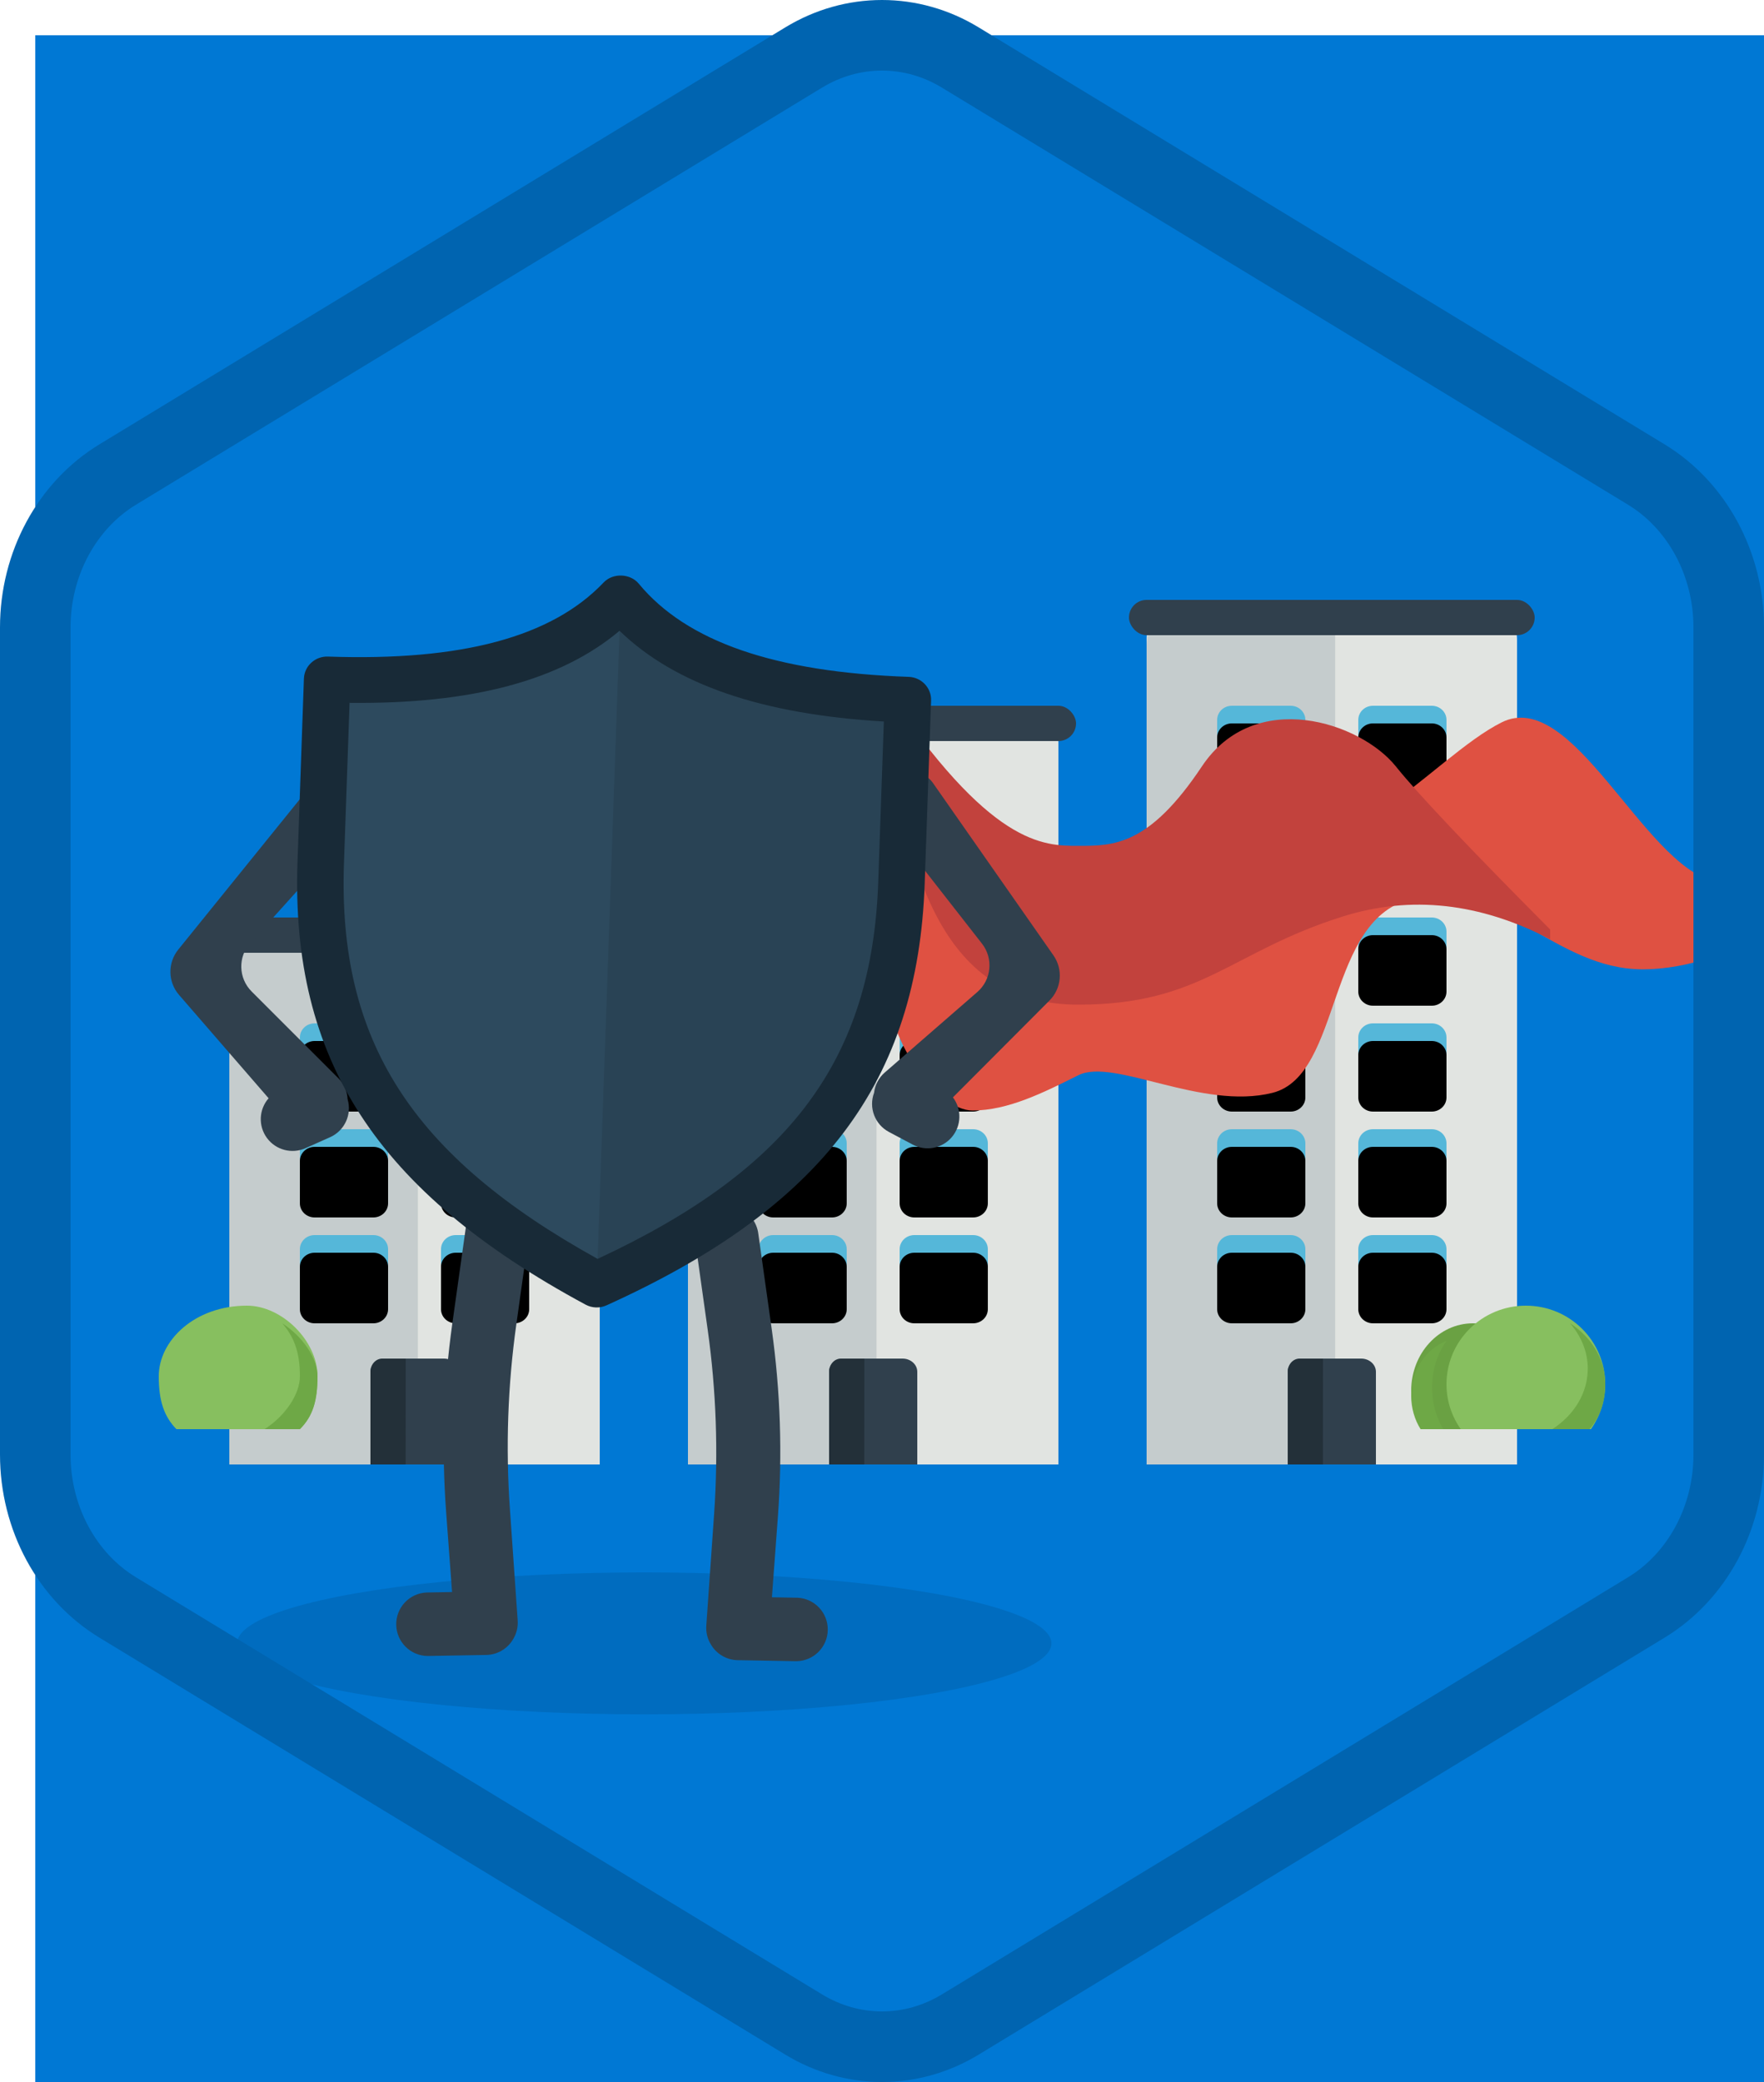 <?xml version="1.0" encoding="UTF-8"?>
<svg width="100px" height="118px" viewBox="0 0 100 118" version="1.1" xmlns="http://www.w3.org/2000/svg" xmlns:xlink="http://www.w3.org/1999/xlink">
    <!-- Generator: Sketch 59.1 (86144) - https://sketch.com -->
    <title>Protect your enterprise information with Microsoft 365/protect-your-enterprise-information-with-microsoft-365</title>
    <desc>Created with Sketch.</desc>
    <defs>
        <filter x="-17.4%" y="-12.9%" width="134.8%" height="125.8%" filterUnits="objectBoundingBox" id="filter-1">
            <feOffset dx="0" dy="2" in="SourceAlpha" result="shadowOffsetOuter1"></feOffset>
            <feColorMatrix values="0 0 0 0 0   0 0 0 0 0   0 0 0 0 0  0 0 0 0.101 0" type="matrix" in="shadowOffsetOuter1" result="shadowMatrixOuter1"></feColorMatrix>
            <feMerge>
                <feMergeNode in="shadowMatrixOuter1"></feMergeNode>
                <feMergeNode in="SourceGraphic"></feMergeNode>
            </feMerge>
        </filter>
        <path d="M9.167,10 L5.833,10 C5.373,10 5,9.642 5,9.2 L5,6.8 C5,6.358 5.373,6 5.833,6 L9.167,6 C9.627,6 10,6.358 10,6.8 L10,9.2 C10,9.642 9.627,10 9.167,10 Z" id="path-2"></path>
        <filter x="-10.0%" y="-12.5%" width="120.0%" height="125.0%" filterUnits="objectBoundingBox" id="filter-3">
            <feOffset dx="0" dy="1" in="SourceAlpha" result="shadowOffsetInner1"></feOffset>
            <feComposite in="shadowOffsetInner1" in2="SourceAlpha" operator="arithmetic" k2="-1" k3="1" result="shadowInnerInner1"></feComposite>
            <feColorMatrix values="0 0 0 0 0.302   0 0 0 0 0.627   0 0 0 0 0.741  0 0 0 1 0" type="matrix" in="shadowInnerInner1"></feColorMatrix>
        </filter>
        <path d="M17.167,10 L13.833,10 C13.373,10 13,9.642 13,9.2 L13,6.8 C13,6.358 13.373,6 13.833,6 L17.167,6 C17.627,6 18,6.358 18,6.8 L18,9.2 C18,9.642 17.627,10 17.167,10 Z" id="path-4"></path>
        <filter x="-10.0%" y="-12.5%" width="120.0%" height="125.0%" filterUnits="objectBoundingBox" id="filter-5">
            <feOffset dx="0" dy="1" in="SourceAlpha" result="shadowOffsetInner1"></feOffset>
            <feComposite in="shadowOffsetInner1" in2="SourceAlpha" operator="arithmetic" k2="-1" k3="1" result="shadowInnerInner1"></feComposite>
            <feColorMatrix values="0 0 0 0 0.302   0 0 0 0 0.627   0 0 0 0 0.741  0 0 0 1 0" type="matrix" in="shadowInnerInner1"></feColorMatrix>
        </filter>
        <path d="M9.167,16 L5.833,16 C5.373,16 5,15.642 5,15.2 L5,12.8 C5,12.358 5.373,12 5.833,12 L9.167,12 C9.627,12 10,12.358 10,12.8 L10,15.2 C10,15.642 9.627,16 9.167,16 Z" id="path-6"></path>
        <filter x="-10.0%" y="-12.5%" width="120.0%" height="125.0%" filterUnits="objectBoundingBox" id="filter-7">
            <feOffset dx="0" dy="1" in="SourceAlpha" result="shadowOffsetInner1"></feOffset>
            <feComposite in="shadowOffsetInner1" in2="SourceAlpha" operator="arithmetic" k2="-1" k3="1" result="shadowInnerInner1"></feComposite>
            <feColorMatrix values="0 0 0 0 0.302   0 0 0 0 0.627   0 0 0 0 0.741  0 0 0 1 0" type="matrix" in="shadowInnerInner1"></feColorMatrix>
        </filter>
        <path d="M17.167,16 L13.833,16 C13.373,16 13,15.642 13,15.2 L13,12.8 C13,12.358 13.373,12 13.833,12 L17.167,12 C17.627,12 18,12.358 18,12.8 L18,15.2 C18,15.642 17.627,16 17.167,16 Z" id="path-8"></path>
        <filter x="-10.0%" y="-12.5%" width="120.0%" height="125.0%" filterUnits="objectBoundingBox" id="filter-9">
            <feOffset dx="0" dy="1" in="SourceAlpha" result="shadowOffsetInner1"></feOffset>
            <feComposite in="shadowOffsetInner1" in2="SourceAlpha" operator="arithmetic" k2="-1" k3="1" result="shadowInnerInner1"></feComposite>
            <feColorMatrix values="0 0 0 0 0.302   0 0 0 0 0.627   0 0 0 0 0.741  0 0 0 1 0" type="matrix" in="shadowInnerInner1"></feColorMatrix>
        </filter>
        <path d="M9.167,22 L5.833,22 C5.373,22 5,21.642 5,21.2 L5,18.8 C5,18.358 5.373,18 5.833,18 L9.167,18 C9.627,18 10,18.358 10,18.8 L10,21.2 C10,21.642 9.627,22 9.167,22 Z" id="path-10"></path>
        <filter x="-10.0%" y="-12.5%" width="120.0%" height="125.0%" filterUnits="objectBoundingBox" id="filter-11">
            <feOffset dx="0" dy="1" in="SourceAlpha" result="shadowOffsetInner1"></feOffset>
            <feComposite in="shadowOffsetInner1" in2="SourceAlpha" operator="arithmetic" k2="-1" k3="1" result="shadowInnerInner1"></feComposite>
            <feColorMatrix values="0 0 0 0 0.302   0 0 0 0 0.627   0 0 0 0 0.741  0 0 0 1 0" type="matrix" in="shadowInnerInner1"></feColorMatrix>
        </filter>
        <path d="M17.167,22 L13.833,22 C13.373,22 13,21.642 13,21.2 L13,18.8 C13,18.358 13.373,18 13.833,18 L17.167,18 C17.627,18 18,18.358 18,18.8 L18,21.2 C18,21.642 17.627,22 17.167,22 Z" id="path-12"></path>
        <filter x="-10.0%" y="-12.5%" width="120.0%" height="125.0%" filterUnits="objectBoundingBox" id="filter-13">
            <feOffset dx="0" dy="1" in="SourceAlpha" result="shadowOffsetInner1"></feOffset>
            <feComposite in="shadowOffsetInner1" in2="SourceAlpha" operator="arithmetic" k2="-1" k3="1" result="shadowInnerInner1"></feComposite>
            <feColorMatrix values="0 0 0 0 0.302   0 0 0 0 0.627   0 0 0 0 0.741  0 0 0 1 0" type="matrix" in="shadowInnerInner1"></feColorMatrix>
        </filter>
        <filter x="-17.4%" y="-9.3%" width="134.8%" height="118.6%" filterUnits="objectBoundingBox" id="filter-14">
            <feOffset dx="0" dy="2" in="SourceAlpha" result="shadowOffsetOuter1"></feOffset>
            <feColorMatrix values="0 0 0 0 0   0 0 0 0 0   0 0 0 0 0  0 0 0 0.101 0" type="matrix" in="shadowOffsetOuter1" result="shadowMatrixOuter1"></feColorMatrix>
            <feMerge>
                <feMergeNode in="shadowMatrixOuter1"></feMergeNode>
                <feMergeNode in="SourceGraphic"></feMergeNode>
            </feMerge>
        </filter>
        <path d="M9.167,22 L5.833,22 C5.373,22 5,21.642 5,21.2 L5,18.8 C5,18.358 5.373,18 5.833,18 L9.167,18 C9.627,18 10,18.358 10,18.8 L10,21.2 C10,21.642 9.627,22 9.167,22 Z" id="path-15"></path>
        <filter x="-10.0%" y="-12.5%" width="120.0%" height="125.0%" filterUnits="objectBoundingBox" id="filter-16">
            <feOffset dx="0" dy="1" in="SourceAlpha" result="shadowOffsetInner1"></feOffset>
            <feComposite in="shadowOffsetInner1" in2="SourceAlpha" operator="arithmetic" k2="-1" k3="1" result="shadowInnerInner1"></feComposite>
            <feColorMatrix values="0 0 0 0 0.302   0 0 0 0 0.627   0 0 0 0 0.741  0 0 0 1 0" type="matrix" in="shadowInnerInner1"></feColorMatrix>
        </filter>
        <path d="M17.167,22 L13.833,22 C13.373,22 13,21.642 13,21.2 L13,18.8 C13,18.358 13.373,18 13.833,18 L17.167,18 C17.627,18 18,18.358 18,18.8 L18,21.2 C18,21.642 17.627,22 17.167,22 Z" id="path-17"></path>
        <filter x="-10.0%" y="-12.5%" width="120.0%" height="125.0%" filterUnits="objectBoundingBox" id="filter-18">
            <feOffset dx="0" dy="1" in="SourceAlpha" result="shadowOffsetInner1"></feOffset>
            <feComposite in="shadowOffsetInner1" in2="SourceAlpha" operator="arithmetic" k2="-1" k3="1" result="shadowInnerInner1"></feComposite>
            <feColorMatrix values="0 0 0 0 0.302   0 0 0 0 0.627   0 0 0 0 0.741  0 0 0 1 0" type="matrix" in="shadowInnerInner1"></feColorMatrix>
        </filter>
        <path d="M9.167,28 L5.833,28 C5.373,28 5,27.642 5,27.2 L5,24.8 C5,24.358 5.373,24 5.833,24 L9.167,24 C9.627,24 10,24.358 10,24.8 L10,27.2 C10,27.642 9.627,28 9.167,28 Z" id="path-19"></path>
        <filter x="-10.0%" y="-12.5%" width="120.0%" height="125.0%" filterUnits="objectBoundingBox" id="filter-20">
            <feOffset dx="0" dy="1" in="SourceAlpha" result="shadowOffsetInner1"></feOffset>
            <feComposite in="shadowOffsetInner1" in2="SourceAlpha" operator="arithmetic" k2="-1" k3="1" result="shadowInnerInner1"></feComposite>
            <feColorMatrix values="0 0 0 0 0.302   0 0 0 0 0.627   0 0 0 0 0.741  0 0 0 1 0" type="matrix" in="shadowInnerInner1"></feColorMatrix>
        </filter>
        <path d="M17.167,28 L13.833,28 C13.373,28 13,27.642 13,27.2 L13,24.8 C13,24.358 13.373,24 13.833,24 L17.167,24 C17.627,24 18,24.358 18,24.8 L18,27.2 C18,27.642 17.627,28 17.167,28 Z" id="path-21"></path>
        <filter x="-10.0%" y="-12.5%" width="120.0%" height="125.0%" filterUnits="objectBoundingBox" id="filter-22">
            <feOffset dx="0" dy="1" in="SourceAlpha" result="shadowOffsetInner1"></feOffset>
            <feComposite in="shadowOffsetInner1" in2="SourceAlpha" operator="arithmetic" k2="-1" k3="1" result="shadowInnerInner1"></feComposite>
            <feColorMatrix values="0 0 0 0 0.302   0 0 0 0 0.627   0 0 0 0 0.741  0 0 0 1 0" type="matrix" in="shadowInnerInner1"></feColorMatrix>
        </filter>
        <path d="M9.167,34 L5.833,34 C5.373,34 5,33.642 5,33.2 L5,30.8 C5,30.358 5.373,30 5.833,30 L9.167,30 C9.627,30 10,30.358 10,30.8 L10,33.2 C10,33.642 9.627,34 9.167,34 Z" id="path-23"></path>
        <filter x="-10.0%" y="-12.5%" width="120.0%" height="125.0%" filterUnits="objectBoundingBox" id="filter-24">
            <feOffset dx="0" dy="1" in="SourceAlpha" result="shadowOffsetInner1"></feOffset>
            <feComposite in="shadowOffsetInner1" in2="SourceAlpha" operator="arithmetic" k2="-1" k3="1" result="shadowInnerInner1"></feComposite>
            <feColorMatrix values="0 0 0 0 0.302   0 0 0 0 0.627   0 0 0 0 0.741  0 0 0 1 0" type="matrix" in="shadowInnerInner1"></feColorMatrix>
        </filter>
        <path d="M17.167,34 L13.833,34 C13.373,34 13,33.642 13,33.2 L13,30.8 C13,30.358 13.373,30 13.833,30 L17.167,30 C17.627,30 18,30.358 18,30.8 L18,33.2 C18,33.642 17.627,34 17.167,34 Z" id="path-25"></path>
        <filter x="-10.0%" y="-12.5%" width="120.0%" height="125.0%" filterUnits="objectBoundingBox" id="filter-26">
            <feOffset dx="0" dy="1" in="SourceAlpha" result="shadowOffsetInner1"></feOffset>
            <feComposite in="shadowOffsetInner1" in2="SourceAlpha" operator="arithmetic" k2="-1" k3="1" result="shadowInnerInner1"></feComposite>
            <feColorMatrix values="0 0 0 0 0.302   0 0 0 0 0.627   0 0 0 0 0.741  0 0 0 1 0" type="matrix" in="shadowInnerInner1"></feColorMatrix>
        </filter>
        <path d="M9.167,10 L5.833,10 C5.373,10 5,9.642 5,9.2 L5,6.8 C5,6.358 5.373,6 5.833,6 L9.167,6 C9.627,6 10,6.358 10,6.8 L10,9.2 C10,9.642 9.627,10 9.167,10 Z" id="path-27"></path>
        <filter x="-10.0%" y="-12.5%" width="120.0%" height="125.0%" filterUnits="objectBoundingBox" id="filter-28">
            <feOffset dx="0" dy="1" in="SourceAlpha" result="shadowOffsetInner1"></feOffset>
            <feComposite in="shadowOffsetInner1" in2="SourceAlpha" operator="arithmetic" k2="-1" k3="1" result="shadowInnerInner1"></feComposite>
            <feColorMatrix values="0 0 0 0 0.302   0 0 0 0 0.627   0 0 0 0 0.741  0 0 0 1 0" type="matrix" in="shadowInnerInner1"></feColorMatrix>
        </filter>
        <path d="M17.167,10 L13.833,10 C13.373,10 13,9.642 13,9.2 L13,6.8 C13,6.358 13.373,6 13.833,6 L17.167,6 C17.627,6 18,6.358 18,6.8 L18,9.2 C18,9.642 17.627,10 17.167,10 Z" id="path-29"></path>
        <filter x="-10.0%" y="-12.5%" width="120.0%" height="125.0%" filterUnits="objectBoundingBox" id="filter-30">
            <feOffset dx="0" dy="1" in="SourceAlpha" result="shadowOffsetInner1"></feOffset>
            <feComposite in="shadowOffsetInner1" in2="SourceAlpha" operator="arithmetic" k2="-1" k3="1" result="shadowInnerInner1"></feComposite>
            <feColorMatrix values="0 0 0 0 0.302   0 0 0 0 0.627   0 0 0 0 0.741  0 0 0 1 0" type="matrix" in="shadowInnerInner1"></feColorMatrix>
        </filter>
        <path d="M9.167,16 L5.833,16 C5.373,16 5,15.642 5,15.2 L5,12.8 C5,12.358 5.373,12 5.833,12 L9.167,12 C9.627,12 10,12.358 10,12.8 L10,15.2 C10,15.642 9.627,16 9.167,16 Z" id="path-31"></path>
        <filter x="-10.0%" y="-12.5%" width="120.0%" height="125.0%" filterUnits="objectBoundingBox" id="filter-32">
            <feOffset dx="0" dy="1" in="SourceAlpha" result="shadowOffsetInner1"></feOffset>
            <feComposite in="shadowOffsetInner1" in2="SourceAlpha" operator="arithmetic" k2="-1" k3="1" result="shadowInnerInner1"></feComposite>
            <feColorMatrix values="0 0 0 0 0.302   0 0 0 0 0.627   0 0 0 0 0.741  0 0 0 1 0" type="matrix" in="shadowInnerInner1"></feColorMatrix>
        </filter>
        <path d="M17.167,16 L13.833,16 C13.373,16 13,15.642 13,15.2 L13,12.8 C13,12.358 13.373,12 13.833,12 L17.167,12 C17.627,12 18,12.358 18,12.8 L18,15.2 C18,15.642 17.627,16 17.167,16 Z" id="path-33"></path>
        <filter x="-10.0%" y="-12.5%" width="120.0%" height="125.0%" filterUnits="objectBoundingBox" id="filter-34">
            <feOffset dx="0" dy="1" in="SourceAlpha" result="shadowOffsetInner1"></feOffset>
            <feComposite in="shadowOffsetInner1" in2="SourceAlpha" operator="arithmetic" k2="-1" k3="1" result="shadowInnerInner1"></feComposite>
            <feColorMatrix values="0 0 0 0 0.302   0 0 0 0 0.627   0 0 0 0 0.741  0 0 0 1 0" type="matrix" in="shadowInnerInner1"></feColorMatrix>
        </filter>
        <filter x="-17.4%" y="-8.2%" width="134.8%" height="116.3%" filterUnits="objectBoundingBox" id="filter-35">
            <feOffset dx="0" dy="2" in="SourceAlpha" result="shadowOffsetOuter1"></feOffset>
            <feColorMatrix values="0 0 0 0 0   0 0 0 0 0   0 0 0 0 0  0 0 0 0.101 0" type="matrix" in="shadowOffsetOuter1" result="shadowMatrixOuter1"></feColorMatrix>
            <feMerge>
                <feMergeNode in="shadowMatrixOuter1"></feMergeNode>
                <feMergeNode in="SourceGraphic"></feMergeNode>
            </feMerge>
        </filter>
        <path d="M9.167,28 L5.833,28 C5.373,28 5,27.642 5,27.2 L5,24.8 C5,24.358 5.373,24 5.833,24 L9.167,24 C9.627,24 10,24.358 10,24.8 L10,27.2 C10,27.642 9.627,28 9.167,28 Z" id="path-36"></path>
        <filter x="-10.0%" y="-12.5%" width="120.0%" height="125.0%" filterUnits="objectBoundingBox" id="filter-37">
            <feOffset dx="0" dy="1" in="SourceAlpha" result="shadowOffsetInner1"></feOffset>
            <feComposite in="shadowOffsetInner1" in2="SourceAlpha" operator="arithmetic" k2="-1" k3="1" result="shadowInnerInner1"></feComposite>
            <feColorMatrix values="0 0 0 0 0.302   0 0 0 0 0.627   0 0 0 0 0.741  0 0 0 1 0" type="matrix" in="shadowInnerInner1"></feColorMatrix>
        </filter>
        <path d="M17.167,28 L13.833,28 C13.373,28 13,27.642 13,27.2 L13,24.8 C13,24.358 13.373,24 13.833,24 L17.167,24 C17.627,24 18,24.358 18,24.8 L18,27.2 C18,27.642 17.627,28 17.167,28 Z" id="path-38"></path>
        <filter x="-10.0%" y="-12.5%" width="120.0%" height="125.0%" filterUnits="objectBoundingBox" id="filter-39">
            <feOffset dx="0" dy="1" in="SourceAlpha" result="shadowOffsetInner1"></feOffset>
            <feComposite in="shadowOffsetInner1" in2="SourceAlpha" operator="arithmetic" k2="-1" k3="1" result="shadowInnerInner1"></feComposite>
            <feColorMatrix values="0 0 0 0 0.302   0 0 0 0 0.627   0 0 0 0 0.741  0 0 0 1 0" type="matrix" in="shadowInnerInner1"></feColorMatrix>
        </filter>
        <path d="M9.167,34 L5.833,34 C5.373,34 5,33.642 5,33.2 L5,30.8 C5,30.358 5.373,30 5.833,30 L9.167,30 C9.627,30 10,30.358 10,30.8 L10,33.2 C10,33.642 9.627,34 9.167,34 Z" id="path-40"></path>
        <filter x="-10.0%" y="-12.5%" width="120.0%" height="125.0%" filterUnits="objectBoundingBox" id="filter-41">
            <feOffset dx="0" dy="1" in="SourceAlpha" result="shadowOffsetInner1"></feOffset>
            <feComposite in="shadowOffsetInner1" in2="SourceAlpha" operator="arithmetic" k2="-1" k3="1" result="shadowInnerInner1"></feComposite>
            <feColorMatrix values="0 0 0 0 0.302   0 0 0 0 0.627   0 0 0 0 0.741  0 0 0 1 0" type="matrix" in="shadowInnerInner1"></feColorMatrix>
        </filter>
        <path d="M17.167,34 L13.833,34 C13.373,34 13,33.642 13,33.2 L13,30.8 C13,30.358 13.373,30 13.833,30 L17.167,30 C17.627,30 18,30.358 18,30.8 L18,33.2 C18,33.642 17.627,34 17.167,34 Z" id="path-42"></path>
        <filter x="-10.0%" y="-12.5%" width="120.0%" height="125.0%" filterUnits="objectBoundingBox" id="filter-43">
            <feOffset dx="0" dy="1" in="SourceAlpha" result="shadowOffsetInner1"></feOffset>
            <feComposite in="shadowOffsetInner1" in2="SourceAlpha" operator="arithmetic" k2="-1" k3="1" result="shadowInnerInner1"></feComposite>
            <feColorMatrix values="0 0 0 0 0.302   0 0 0 0 0.627   0 0 0 0 0.741  0 0 0 1 0" type="matrix" in="shadowInnerInner1"></feColorMatrix>
        </filter>
        <path d="M9.167,40 L5.833,40 C5.373,40 5,39.642 5,39.2 L5,36.8 C5,36.358 5.373,36 5.833,36 L9.167,36 C9.627,36 10,36.358 10,36.8 L10,39.2 C10,39.642 9.627,40 9.167,40 Z" id="path-44"></path>
        <filter x="-10.0%" y="-12.5%" width="120.0%" height="125.0%" filterUnits="objectBoundingBox" id="filter-45">
            <feOffset dx="0" dy="1" in="SourceAlpha" result="shadowOffsetInner1"></feOffset>
            <feComposite in="shadowOffsetInner1" in2="SourceAlpha" operator="arithmetic" k2="-1" k3="1" result="shadowInnerInner1"></feComposite>
            <feColorMatrix values="0 0 0 0 0.302   0 0 0 0 0.627   0 0 0 0 0.741  0 0 0 1 0" type="matrix" in="shadowInnerInner1"></feColorMatrix>
        </filter>
        <path d="M17.167,40 L13.833,40 C13.373,40 13,39.642 13,39.2 L13,36.8 C13,36.358 13.373,36 13.833,36 L17.167,36 C17.627,36 18,36.358 18,36.8 L18,39.2 C18,39.642 17.627,40 17.167,40 Z" id="path-46"></path>
        <filter x="-10.0%" y="-12.5%" width="120.0%" height="125.0%" filterUnits="objectBoundingBox" id="filter-47">
            <feOffset dx="0" dy="1" in="SourceAlpha" result="shadowOffsetInner1"></feOffset>
            <feComposite in="shadowOffsetInner1" in2="SourceAlpha" operator="arithmetic" k2="-1" k3="1" result="shadowInnerInner1"></feComposite>
            <feColorMatrix values="0 0 0 0 0.302   0 0 0 0 0.627   0 0 0 0 0.741  0 0 0 1 0" type="matrix" in="shadowInnerInner1"></feColorMatrix>
        </filter>
        <path d="M9.167,10 L5.833,10 C5.373,10 5,9.642 5,9.2 L5,6.8 C5,6.358 5.373,6 5.833,6 L9.167,6 C9.627,6 10,6.358 10,6.8 L10,9.2 C10,9.642 9.627,10 9.167,10 Z" id="path-48"></path>
        <filter x="-10.0%" y="-12.5%" width="120.0%" height="125.0%" filterUnits="objectBoundingBox" id="filter-49">
            <feOffset dx="0" dy="1" in="SourceAlpha" result="shadowOffsetInner1"></feOffset>
            <feComposite in="shadowOffsetInner1" in2="SourceAlpha" operator="arithmetic" k2="-1" k3="1" result="shadowInnerInner1"></feComposite>
            <feColorMatrix values="0 0 0 0 0.302   0 0 0 0 0.627   0 0 0 0 0.741  0 0 0 1 0" type="matrix" in="shadowInnerInner1"></feColorMatrix>
        </filter>
        <path d="M17.167,10 L13.833,10 C13.373,10 13,9.642 13,9.2 L13,6.8 C13,6.358 13.373,6 13.833,6 L17.167,6 C17.627,6 18,6.358 18,6.8 L18,9.2 C18,9.642 17.627,10 17.167,10 Z" id="path-50"></path>
        <filter x="-10.0%" y="-12.5%" width="120.0%" height="125.0%" filterUnits="objectBoundingBox" id="filter-51">
            <feOffset dx="0" dy="1" in="SourceAlpha" result="shadowOffsetInner1"></feOffset>
            <feComposite in="shadowOffsetInner1" in2="SourceAlpha" operator="arithmetic" k2="-1" k3="1" result="shadowInnerInner1"></feComposite>
            <feColorMatrix values="0 0 0 0 0.302   0 0 0 0 0.627   0 0 0 0 0.741  0 0 0 1 0" type="matrix" in="shadowInnerInner1"></feColorMatrix>
        </filter>
        <path d="M9.167,16 L5.833,16 C5.373,16 5,15.642 5,15.2 L5,12.8 C5,12.358 5.373,12 5.833,12 L9.167,12 C9.627,12 10,12.358 10,12.8 L10,15.2 C10,15.642 9.627,16 9.167,16 Z" id="path-52"></path>
        <filter x="-10.0%" y="-12.5%" width="120.0%" height="125.0%" filterUnits="objectBoundingBox" id="filter-53">
            <feOffset dx="0" dy="1" in="SourceAlpha" result="shadowOffsetInner1"></feOffset>
            <feComposite in="shadowOffsetInner1" in2="SourceAlpha" operator="arithmetic" k2="-1" k3="1" result="shadowInnerInner1"></feComposite>
            <feColorMatrix values="0 0 0 0 0.302   0 0 0 0 0.627   0 0 0 0 0.741  0 0 0 1 0" type="matrix" in="shadowInnerInner1"></feColorMatrix>
        </filter>
        <path d="M17.167,16 L13.833,16 C13.373,16 13,15.642 13,15.2 L13,12.8 C13,12.358 13.373,12 13.833,12 L17.167,12 C17.627,12 18,12.358 18,12.8 L18,15.2 C18,15.642 17.627,16 17.167,16 Z" id="path-54"></path>
        <filter x="-10.0%" y="-12.5%" width="120.0%" height="125.0%" filterUnits="objectBoundingBox" id="filter-55">
            <feOffset dx="0" dy="1" in="SourceAlpha" result="shadowOffsetInner1"></feOffset>
            <feComposite in="shadowOffsetInner1" in2="SourceAlpha" operator="arithmetic" k2="-1" k3="1" result="shadowInnerInner1"></feComposite>
            <feColorMatrix values="0 0 0 0 0.302   0 0 0 0 0.627   0 0 0 0 0.741  0 0 0 1 0" type="matrix" in="shadowInnerInner1"></feColorMatrix>
        </filter>
        <path d="M9.167,22 L5.833,22 C5.373,22 5,21.642 5,21.2 L5,18.8 C5,18.358 5.373,18 5.833,18 L9.167,18 C9.627,18 10,18.358 10,18.8 L10,21.2 C10,21.642 9.627,22 9.167,22 Z" id="path-56"></path>
        <filter x="-10.0%" y="-12.5%" width="120.0%" height="125.0%" filterUnits="objectBoundingBox" id="filter-57">
            <feOffset dx="0" dy="1" in="SourceAlpha" result="shadowOffsetInner1"></feOffset>
            <feComposite in="shadowOffsetInner1" in2="SourceAlpha" operator="arithmetic" k2="-1" k3="1" result="shadowInnerInner1"></feComposite>
            <feColorMatrix values="0 0 0 0 0.302   0 0 0 0 0.627   0 0 0 0 0.741  0 0 0 1 0" type="matrix" in="shadowInnerInner1"></feColorMatrix>
        </filter>
        <path d="M17.167,22 L13.833,22 C13.373,22 13,21.642 13,21.2 L13,18.8 C13,18.358 13.373,18 13.833,18 L17.167,18 C17.627,18 18,18.358 18,18.8 L18,21.2 C18,21.642 17.627,22 17.167,22 Z" id="path-58"></path>
        <filter x="-10.0%" y="-12.5%" width="120.0%" height="125.0%" filterUnits="objectBoundingBox" id="filter-59">
            <feOffset dx="0" dy="1" in="SourceAlpha" result="shadowOffsetInner1"></feOffset>
            <feComposite in="shadowOffsetInner1" in2="SourceAlpha" operator="arithmetic" k2="-1" k3="1" result="shadowInnerInner1"></feComposite>
            <feColorMatrix values="0 0 0 0 0.302   0 0 0 0 0.627   0 0 0 0 0.741  0 0 0 1 0" type="matrix" in="shadowInnerInner1"></feColorMatrix>
        </filter>
    </defs>
    <g id="Badges" stroke="none" stroke-width="1" fill="none" fill-rule="evenodd">
        <g id="Protect-your-enterprise-information-with-Microsoft-365" transform="translate(-50, -50)">
            <g id="Protect-your-enterprise-information-with-Microsoft-365/protect-your-enterprise-information-with-microsoft-365" transform="translate(50, 50)">
                <g id="Mask" transform="translate(2, 2)">
                    <g id="Color-/-Microsoft-365" transform="translate(-0, 0)" fill="#0078D4">
                        <rect id="Rectangle" x="0" y="0" width="100" height="118"></rect>
                    </g>
                    <g id="Buildings" transform="translate(7, 30)">
                        <g id="building-1" filter="url(#filter-1)" transform="translate(3, 18)">
                            <path d="M22,31 L1,31 L1,1.789 C1,1.354 1.336,1 1.75,1 L21.25,1 C21.664,1 22,1.354 22,1.789 L22,31 Z" id="Shape" fill="#E1E4E1" fill-rule="nonzero"></path>
                            <path d="M11.69,31 L1,31 L1,1.977 C1,1.544 1.342,1.192 1.764,1.192 C5.984,1.192 9.15,1.192 11.26,1.192 C13.562,1.192 13.58,1.192 11.314,1.192 C11.736,1.192 11.69,0.759 11.69,1.192 L11.69,31 Z" id="Shape" fill="#C5CCCD" fill-rule="nonzero"></path>
                            <g id="Shape" fill-rule="nonzero">
                                <use fill="#55B7D9" xlink:href="#path-2"></use>
                                <use fill="black" fill-opacity="1" filter="url(#filter-3)" xlink:href="#path-2"></use>
                            </g>
                            <g id="Shape" fill-rule="nonzero">
                                <use fill="#55B7D9" xlink:href="#path-4"></use>
                                <use fill="black" fill-opacity="1" filter="url(#filter-5)" xlink:href="#path-4"></use>
                            </g>
                            <g id="Shape" fill-rule="nonzero">
                                <use fill="#55B7D9" xlink:href="#path-6"></use>
                                <use fill="black" fill-opacity="1" filter="url(#filter-7)" xlink:href="#path-6"></use>
                            </g>
                            <g id="Shape" fill-rule="nonzero">
                                <use fill="#55B7D9" xlink:href="#path-8"></use>
                                <use fill="black" fill-opacity="1" filter="url(#filter-9)" xlink:href="#path-8"></use>
                            </g>
                            <g id="Shape" fill-rule="nonzero">
                                <use fill="#55B7D9" xlink:href="#path-10"></use>
                                <use fill="black" fill-opacity="1" filter="url(#filter-11)" xlink:href="#path-10"></use>
                            </g>
                            <g id="Shape" fill-rule="nonzero">
                                <use fill="#55B7D9" xlink:href="#path-12"></use>
                                <use fill="black" fill-opacity="1" filter="url(#filter-13)" xlink:href="#path-12"></use>
                            </g>
                            <path d="M13.167,25 L9.833,25 C9.373,25 9,25.336 9,25.75 L9,31 L14,31 L14,25.75 C14,25.336 13.627,25 13.167,25 Z" id="Shape" fill="#30404D" fill-rule="nonzero"></path>
                            <path d="M11,25 L9.67,25 C9.3,25 9,25.336 9,25.75 L9,31 L10.995,31 L11,25 Z" id="Shape" fill="#233039" fill-rule="nonzero"></path>
                            <rect id="Rectangle-Copy-2" fill="#30404D" x="0" y="0" width="23" height="2" rx="1"></rect>
                        </g>
                        <g id="building-2" filter="url(#filter-14)" transform="translate(29, 6)">
                            <path d="M22,43 L1,43 L1,2.105 C1,1.495 1.336,1 1.75,1 L21.25,1 C21.664,1 22,1.495 22,2.105 L22,43 Z" id="Shape" fill="#E1E4E1" fill-rule="nonzero"></path>
                            <path d="M11.69,43 L1,43 L1,2.368 C1,1.761 1.342,1.269 1.764,1.269 C5.984,1.269 9.15,1.269 11.26,1.269 C13.562,1.269 13.58,1.269 11.314,1.269 C11.736,1.269 11.69,0.663 11.69,1.269 L11.69,43 Z" id="Shape" fill="#C5CCCD" fill-rule="nonzero"></path>
                            <g id="Shape" fill-rule="nonzero">
                                <use fill="#55B7D9" xlink:href="#path-15"></use>
                                <use fill="black" fill-opacity="1" filter="url(#filter-16)" xlink:href="#path-15"></use>
                            </g>
                            <g id="Shape" fill-rule="nonzero">
                                <use fill="#55B7D9" xlink:href="#path-17"></use>
                                <use fill="black" fill-opacity="1" filter="url(#filter-18)" xlink:href="#path-17"></use>
                            </g>
                            <g id="Shape" fill-rule="nonzero">
                                <use fill="#55B7D9" xlink:href="#path-19"></use>
                                <use fill="black" fill-opacity="1" filter="url(#filter-20)" xlink:href="#path-19"></use>
                            </g>
                            <g id="Shape" fill-rule="nonzero">
                                <use fill="#55B7D9" xlink:href="#path-21"></use>
                                <use fill="black" fill-opacity="1" filter="url(#filter-22)" xlink:href="#path-21"></use>
                            </g>
                            <g id="Shape" fill-rule="nonzero">
                                <use fill="#55B7D9" xlink:href="#path-23"></use>
                                <use fill="black" fill-opacity="1" filter="url(#filter-24)" xlink:href="#path-23"></use>
                            </g>
                            <g id="Shape" fill-rule="nonzero">
                                <use fill="#55B7D9" xlink:href="#path-25"></use>
                                <use fill="black" fill-opacity="1" filter="url(#filter-26)" xlink:href="#path-25"></use>
                            </g>
                            <g id="Shape" fill-rule="nonzero">
                                <use fill="#55B7D9" xlink:href="#path-27"></use>
                                <use fill="black" fill-opacity="1" filter="url(#filter-28)" xlink:href="#path-27"></use>
                            </g>
                            <g id="Shape" fill-rule="nonzero">
                                <use fill="#55B7D9" xlink:href="#path-29"></use>
                                <use fill="black" fill-opacity="1" filter="url(#filter-30)" xlink:href="#path-29"></use>
                            </g>
                            <g id="Shape" fill-rule="nonzero">
                                <use fill="#55B7D9" xlink:href="#path-31"></use>
                                <use fill="black" fill-opacity="1" filter="url(#filter-32)" xlink:href="#path-31"></use>
                            </g>
                            <g id="Shape" fill-rule="nonzero">
                                <use fill="#55B7D9" xlink:href="#path-33"></use>
                                <use fill="black" fill-opacity="1" filter="url(#filter-34)" xlink:href="#path-33"></use>
                            </g>
                            <path d="M13.167,37 L9.833,37 C9.373,37 9,37.336 9,37.75 L9,43 L14,43 L14,37.75 C14,37.336 13.627,37 13.167,37 Z" id="Shape" fill="#30404D" fill-rule="nonzero"></path>
                            <path d="M11,37 L9.67,37 C9.3,37 9,37.336 9,37.75 L9,43 L10.995,43 L11,37 Z" id="Shape" fill="#233039" fill-rule="nonzero"></path>
                            <rect id="Rectangle-Copy" fill="#30404D" x="0" y="0" width="23" height="2" rx="1"></rect>
                        </g>
                        <g id="building-3" filter="url(#filter-35)" transform="translate(55, 0)">
                            <path d="M22,49 L1,49 L1,2.263 C1,1.566 1.336,1 1.75,1 L21.25,1 C21.664,1 22,1.566 22,2.263 L22,49 Z" id="Shape" fill="#E1E4E1" fill-rule="nonzero"></path>
                            <path d="M11.69,49 L1,49 L1,2.563 C1,1.87 1.342,1.308 1.764,1.308 C5.984,1.308 9.15,1.308 11.26,1.308 C13.562,1.308 13.58,1.308 11.314,1.308 C11.736,1.308 11.69,0.615 11.69,1.308 L11.69,49 Z" id="Shape" fill="#C5CCCD" fill-rule="nonzero"></path>
                            <g id="Shape" fill-rule="nonzero">
                                <use fill="#55B7D9" xlink:href="#path-36"></use>
                                <use fill="black" fill-opacity="1" filter="url(#filter-37)" xlink:href="#path-36"></use>
                            </g>
                            <g id="Shape" fill-rule="nonzero">
                                <use fill="#55B7D9" xlink:href="#path-38"></use>
                                <use fill="black" fill-opacity="1" filter="url(#filter-39)" xlink:href="#path-38"></use>
                            </g>
                            <g id="Shape" fill-rule="nonzero">
                                <use fill="#55B7D9" xlink:href="#path-40"></use>
                                <use fill="black" fill-opacity="1" filter="url(#filter-41)" xlink:href="#path-40"></use>
                            </g>
                            <g id="Shape" fill-rule="nonzero">
                                <use fill="#55B7D9" xlink:href="#path-42"></use>
                                <use fill="black" fill-opacity="1" filter="url(#filter-43)" xlink:href="#path-42"></use>
                            </g>
                            <g id="Shape" fill-rule="nonzero">
                                <use fill="#55B7D9" xlink:href="#path-44"></use>
                                <use fill="black" fill-opacity="1" filter="url(#filter-45)" xlink:href="#path-44"></use>
                            </g>
                            <g id="Shape" fill-rule="nonzero">
                                <use fill="#55B7D9" xlink:href="#path-46"></use>
                                <use fill="black" fill-opacity="1" filter="url(#filter-47)" xlink:href="#path-46"></use>
                            </g>
                            <g id="Shape" fill-rule="nonzero">
                                <use fill="#55B7D9" xlink:href="#path-48"></use>
                                <use fill="black" fill-opacity="1" filter="url(#filter-49)" xlink:href="#path-48"></use>
                            </g>
                            <g id="Shape" fill-rule="nonzero">
                                <use fill="#55B7D9" xlink:href="#path-50"></use>
                                <use fill="black" fill-opacity="1" filter="url(#filter-51)" xlink:href="#path-50"></use>
                            </g>
                            <g id="Shape" fill-rule="nonzero">
                                <use fill="#55B7D9" xlink:href="#path-52"></use>
                                <use fill="black" fill-opacity="1" filter="url(#filter-53)" xlink:href="#path-52"></use>
                            </g>
                            <g id="Shape" fill-rule="nonzero">
                                <use fill="#55B7D9" xlink:href="#path-54"></use>
                                <use fill="black" fill-opacity="1" filter="url(#filter-55)" xlink:href="#path-54"></use>
                            </g>
                            <g id="Shape" fill-rule="nonzero">
                                <use fill="#55B7D9" xlink:href="#path-56"></use>
                                <use fill="black" fill-opacity="1" filter="url(#filter-57)" xlink:href="#path-56"></use>
                            </g>
                            <g id="Shape" fill-rule="nonzero">
                                <use fill="#55B7D9" xlink:href="#path-58"></use>
                                <use fill="black" fill-opacity="1" filter="url(#filter-59)" xlink:href="#path-58"></use>
                            </g>
                            <path d="M13.167,43 L9.833,43 C9.373,43 9,43.336 9,43.75 L9,49 L14,49 L14,43.75 C14,43.336 13.627,43 13.167,43 Z" id="Shape" fill="#30404D" fill-rule="nonzero"></path>
                            <path d="M11,43 L9.67,43 C9.3,43 9,43.336 9,43.75 L9,49 L10.995,49 L11,43 Z" id="Shape" fill="#233039" fill-rule="nonzero"></path>
                            <rect id="Rectangle" fill="#30404D" x="0" y="0" width="23" height="2" rx="1"></rect>
                        </g>
                        <g id="Bush" transform="translate(71, 42)">
                            <path d="M6.37,7 C6.767,6.381 7,5.63 7,4.819 C7,2.709 5.433,1 3.5,1 C1.567,1 0,2.709 0,4.819 C0,5.63 0.234,6.381 0.63,7 L6.37,7" id="Fill-499" fill="#6AA143"></path>
                            <path d="M10.19,7 C10.699,6.277 11,5.401 11,4.455 C11,1.994 8.985,0 6.5,0 C4.015,0 2,1.994 2,4.455 C2,5.401 2.301,6.277 2.81,7 L10.19,7" id="Fill-500" fill="#87BF5F"></path>
                            <path d="M2,2 C0.839,2.445 0,3.662 0,5.113 C0,5.814 0.197,6.464 0.531,7 L1.817,7 C1.417,6.33 1.181,5.518 1.181,4.641 C1.181,3.636 1.489,2.716 2,2" id="Fill-501" fill="#6EA846"></path>
                            <path d="M9.006,1 C9.627,1.717 10.009,2.599 10.009,3.565 C10.009,4.976 9.213,6.217 8,7 L10.108,7 C10.735,6.281 11,5.395 11,4.424 C11,3.019 10.209,1.783 9.006,1" id="Fill-503" fill="#6EA846"></path>
                        </g>
                        <g id="Bush" transform="translate(0, 42)">
                            <path d="M8,7 C8.699,6.277 9,5.402 9,4 C9,1.994 6.985,0 5,0 C2.015,0 0,1.994 0,4 C0,5.402 0.301,6.277 1,7 L8,7" id="Fill-498" fill="#87BF5F"></path>
                            <path d="M7,1 C7.627,1.717 8.009,2.599 8,4 C8.009,4.976 7.213,6.217 6,7 L8,7 C8.735,6.281 9,5.395 9,4 C9,3.019 8.21,1.783 7,1" id="Fill-502" fill="#6EA846"></path>
                        </g>
                    </g>
                    <g id="Group" transform="translate(5.753, 29.615)" fill-rule="nonzero">
                        <ellipse id="Shadow" fill="#000000" opacity="0.1" cx="28.771" cy="61.526" rx="23.082" ry="4.022"></ellipse>
                        <g id="Cape" transform="translate(42.247, 6.384)">
                            <path d="M0.132,16.94 C0.132,20.94 3.132,24.94 5.132,24.94 C7.132,24.94 9.132,23.94 11.132,22.94 C13.132,21.94 18.132,24.94 22.132,23.94 C26.132,22.94 25.132,13.94 30.132,12.94 C35.132,11.94 38.132,16.94 43.132,16.94 C48.132,16.94 55.132,12.94 58.132,6.94 C58.132,6.94 51.132,12.94 47.132,11.94 C43.132,10.94 39.132,0.94 35.132,2.94 C31.132,4.94 26.132,11.94 17.132,11.94 C11.132,11.94 5.799,9.607 1.132,4.94 C0.465,10.274 0.132,14.274 0.132,16.94 Z" id="Path-3" fill="#DF5142"></path>
                            <path d="M37.877,14.682 L37.877,15.235 C33.897,13.165 29.983,12.734 26.132,13.941 C19.75,15.941 18.132,18.941 11.132,18.941 C4.132,18.941 1.132,12.941 0.132,0.941 C6.132,9.941 9.132,9.941 11.132,9.941 C13.132,9.941 15.132,9.941 18.132,5.441 C21.132,0.941 27.132,2.941 29.132,5.441 C30.357,6.972 33.272,10.053 37.877,14.682 Z" id="Path-2" fill="#C2423D"></path>
                        </g>
                        <g id="Legs" transform="translate(26.661, 49.144) rotate(-4) translate(-26.661, -49.144) translate(13.161, 34.644)" fill="#30404D">
                            <path d="M4.72,23.4 L4.383,18.848 C4.12,15.295 4.237,11.724 4.733,8.195 L5.49,2.812 C5.559,2.158 5.98,1.594 6.587,1.34 C7.193,1.087 7.89,1.185 8.404,1.596 C8.918,2.006 9.167,2.664 9.053,3.312 L8.363,8.23 C7.877,11.69 7.754,15.191 7.998,18.676 L8.44,25.009 C8.467,25.388 8.374,25.747 8.194,26.051 C7.881,26.607 7.296,26.955 6.658,26.966 L3.335,27.024 C2.361,27.014 1.572,26.23 1.555,25.256 C1.538,24.282 2.299,23.471 3.272,23.426 L4.72,23.4 L4.72,23.4 Z" id="Combined-Shape" transform="translate(5.317, 14.113) rotate(4) translate(-5.317, -14.113) "></path>
                            <path d="M21.598,24.878 L21.26,20.326 C20.997,16.773 21.114,13.201 21.61,9.673 L22.367,4.29 C22.442,3.641 22.863,3.083 23.467,2.833 C24.071,2.583 24.763,2.68 25.275,3.087 C25.787,3.493 26.038,4.145 25.931,4.79 L25.24,9.707 C24.754,13.167 24.632,16.669 24.875,20.154 L25.318,26.487 C25.344,26.866 25.251,27.225 25.071,27.529 C24.758,28.084 24.174,28.432 23.536,28.443 L20.212,28.501 C19.238,28.49 18.449,27.707 18.432,26.733 C18.415,25.759 19.176,24.948 20.149,24.903 L21.598,24.878 L21.598,24.878 Z" id="Combined-Shape-Copy" transform="translate(22.194, 15.599) scale(-1, 1) rotate(-4) translate(-22.194, -15.599) "></path>
                        </g>
                        <g id="Arm" transform="translate(47.247, 23.385) rotate(8) translate(-47.247, -23.385) translate(41.247, 12.385)" fill="#30404D">
                            <path d="M2.01,17.403 L6.571,12.156 C7.269,11.353 7.216,10.144 6.451,9.405 L0.941,4.085 C0.226,3.394 0.206,2.255 0.897,1.54 C1.587,0.825 1.677,0.043 2.392,0.733 L10.554,9.498 C11.214,10.207 11.272,11.287 10.69,12.062 L6.032,18.261 C6.631,18.856 6.735,19.788 6.283,20.501 C5.831,21.215 4.944,21.518 4.15,21.23 L2.71,20.706 C1.862,20.397 1.374,19.507 1.569,18.626 C1.559,18.194 1.703,17.756 2.009,17.403 L2.01,17.403 Z" id="Combined-Shape"></path>
                        </g>
                        <g id="Arm-Copy" transform="translate(7, 23.385) scale(-1, 1) rotate(4) translate(-7, -23.385) translate(1, 12.385)" fill="#30404D">
                            <path d="M2.01,17.403 L6.571,12.156 C7.269,11.353 7.216,10.144 6.451,9.405 L0.941,4.085 C0.226,3.394 0.206,2.255 0.897,1.54 C1.587,0.825 1.677,0.043 2.392,0.733 L10.554,9.498 C11.214,10.207 11.272,11.287 10.69,12.062 L6.032,18.261 C6.631,18.856 6.735,19.788 6.283,20.501 C5.831,21.215 4.944,21.518 4.15,21.23 L2.71,20.706 C1.862,20.397 1.374,19.507 1.569,18.626 C1.559,18.194 1.703,17.756 2.009,17.403 L2.01,17.403 Z" id="Combined-Shape"></path>
                        </g>
                        <g id="Shield" transform="translate(26.957, 22) rotate(2) translate(-26.957, -22) translate(8.957, 1)">
                            <path d="M17.788,1.297 C14.335,5.193 8.252,6.485 1.318,6.485 L1.318,16.862 C1.318,27.56 6.135,34.445 17.788,40.209 C29.441,34.445 34.258,27.559 34.258,16.862 L34.258,6.485 C27.325,6.485 21.242,5.193 17.788,1.297" id="Fill-22" fill="#2D4A5E"></path>
                            <path d="M17.788,40.209 C29.441,34.445 34.258,27.559 34.258,16.862 L34.258,6.485 C27.325,6.485 21.242,5.193 17.788,1.297 L17.788,40.209 Z" id="Fill-23" fill="#000000" opacity="0.1"></path>
                            <path d="M2.635,7.75 L2.635,16.85 C2.635,26.9 7.036,33.284 17.788,38.752 C28.54,33.284 32.941,26.9 32.941,16.849 L32.941,7.749 C26.015,7.582 21.032,6.064 17.788,3.132 C14.544,6.064 9.562,7.582 2.635,7.749 L2.635,7.75 Z M17.788,41.506 C17.585,41.506 17.383,41.46 17.197,41.368 C5.143,35.403 0,28.07 0,16.849 L0,6.468 C0,5.75 0.59,5.17 1.318,5.17 C8.903,5.17 13.966,3.617 16.795,0.423 C17.296,-0.141 18.28,-0.141 18.781,0.423 C21.611,3.617 26.673,5.17 34.259,5.17 C34.986,5.17 35.576,5.751 35.576,6.468 L35.576,16.849 C35.576,28.069 30.433,35.403 18.38,41.368 C18.196,41.459 17.993,41.506 17.788,41.506 Z" id="Fill-24" fill="#182A37"></path>
                        </g>
                    </g>
                </g>
                <g id="Azure-Hex-Border" stroke="#0064B0" stroke-width="4">
                    <path d="M45.562,3.258 L45.562,3.258 L6.673,26.894 C3.797,28.643 2,31.951 2,35.558 L2,82.442 C2,86.049 3.798,89.359 6.673,91.106 L45.561,114.742 C46.929,115.572 48.455,116 50,116 C51.546,116 53.072,115.572 54.436,114.743 L93.327,91.106 C96.202,89.358 98,86.048 98,82.442 L98,35.558 C98,31.952 96.203,28.644 93.327,26.894 L54.435,3.258 C53.072,2.428 51.546,2 50,2 C48.454,2 46.929,2.428 45.562,3.258 Z"></path>
                </g>
            </g>
        </g>
    </g>
</svg>